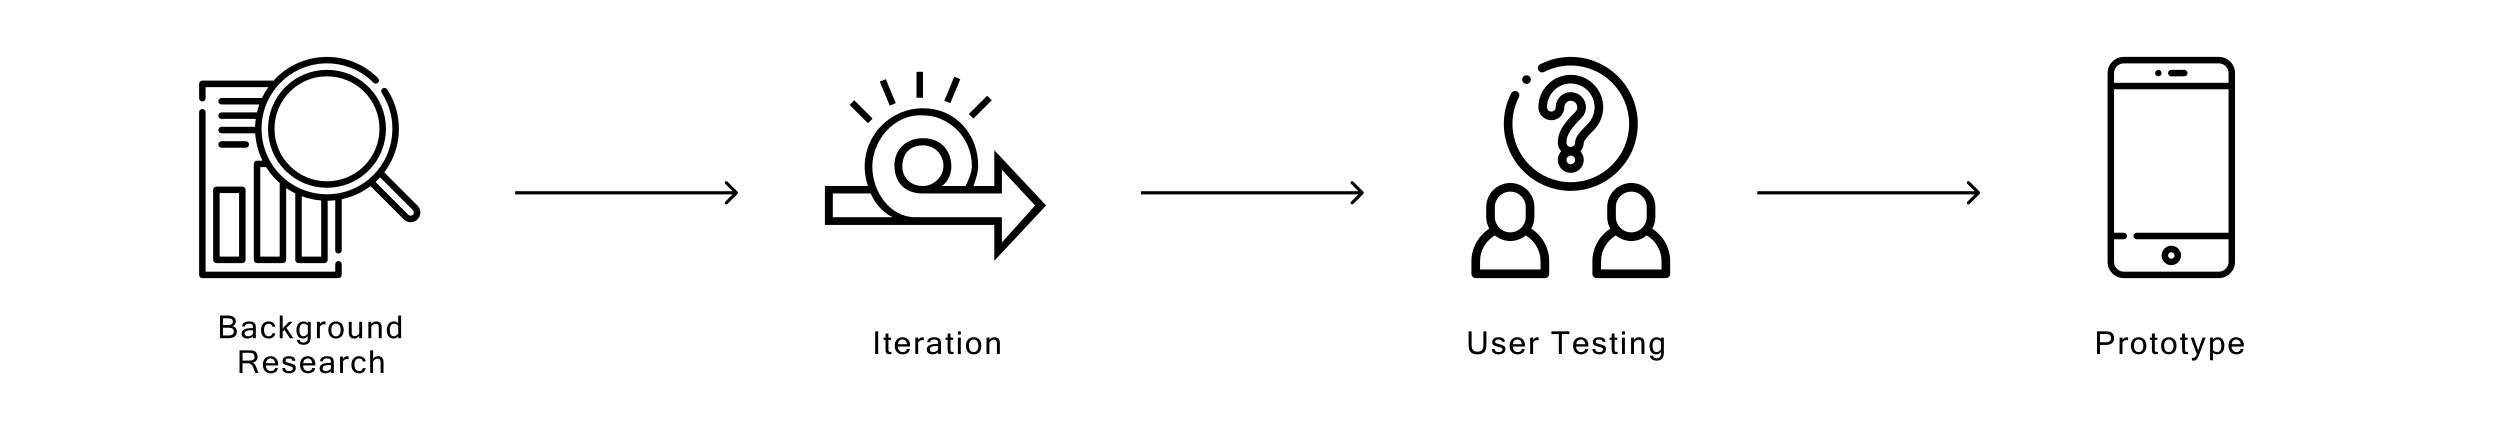 <svg width="791" height="135" viewBox="0 0 791 135" fill="none" xmlns="http://www.w3.org/2000/svg">
<path d="M74.953 104.92C74.953 105.59 74.725 106.105 74.269 106.463C73.814 106.821 73.151 107 72.282 107H69.602V99.842H72.15C72.912 99.842 73.511 100.005 73.947 100.33C74.383 100.656 74.602 101.102 74.602 101.668C74.602 102.358 74.258 102.869 73.571 103.201C74.034 103.318 74.379 103.535 74.606 103.851C74.838 104.163 74.953 104.52 74.953 104.92ZM70.549 102.84H72.141C72.665 102.84 73.05 102.757 73.298 102.591C73.545 102.422 73.669 102.142 73.669 101.751C73.669 101.399 73.549 101.136 73.308 100.96C73.067 100.781 72.648 100.691 72.053 100.691H70.549V102.84ZM70.549 106.15H72.272C73.405 106.15 73.972 105.74 73.972 104.92C73.972 104.493 73.84 104.183 73.576 103.987C73.316 103.789 72.841 103.689 72.15 103.689H70.549V106.15ZM80.031 105.638V104.49H79.401C78.066 104.49 77.399 104.853 77.399 105.579C77.399 105.843 77.496 106.046 77.692 106.189C77.887 106.329 78.151 106.399 78.483 106.399C78.785 106.399 79.079 106.331 79.362 106.194C79.645 106.058 79.868 105.872 80.031 105.638ZM80.031 106.468C79.562 106.904 78.958 107.122 78.219 107.122C77.705 107.122 77.282 106.984 76.95 106.707C76.618 106.427 76.452 106.067 76.452 105.628C76.452 104.417 77.495 103.812 79.581 103.812H80.031C80.031 103.44 80.011 103.172 79.972 103.006C79.933 102.837 79.824 102.697 79.645 102.586C79.466 102.475 79.181 102.42 78.79 102.42C77.97 102.42 77.547 102.713 77.521 103.299H76.603C76.671 102.234 77.417 101.702 78.839 101.702C79.503 101.702 80.021 101.834 80.392 102.098C80.763 102.361 80.949 102.879 80.949 103.65V107H80.031V106.468ZM85.015 107.122C84.28 107.122 83.691 106.886 83.248 106.414C82.808 105.939 82.589 105.271 82.589 104.412C82.589 103.549 82.808 102.882 83.248 102.41C83.691 101.938 84.28 101.702 85.015 101.702C85.582 101.702 86.054 101.845 86.431 102.132C86.812 102.418 87.037 102.832 87.105 103.372H86.158C86.145 103.063 86.028 102.827 85.806 102.664C85.588 102.501 85.325 102.42 85.015 102.42C84.576 102.42 84.219 102.588 83.946 102.923C83.673 103.255 83.536 103.751 83.536 104.412C83.536 105.07 83.673 105.566 83.946 105.901C84.219 106.233 84.576 106.399 85.015 106.399C85.325 106.399 85.588 106.318 85.806 106.155C86.028 105.993 86.145 105.758 86.158 105.452H87.105C87.037 105.993 86.812 106.406 86.431 106.692C86.054 106.979 85.582 107.122 85.015 107.122ZM92.798 107H91.699L90.015 104.368L89.439 104.939V107H88.516V99.842H89.439V103.899L91.436 101.819H92.598L90.635 103.748L92.798 107ZM98.315 106.6C98.315 108.266 97.563 109.1 96.059 109.1C95.408 109.1 94.894 108.958 94.516 108.675C94.142 108.392 93.955 108.011 93.955 107.532H94.907C94.907 108.099 95.288 108.382 96.049 108.382C96.479 108.382 96.811 108.263 97.046 108.025C97.28 107.791 97.397 107.329 97.397 106.639V106.38C96.987 106.875 96.494 107.122 95.918 107.122C95.24 107.122 94.716 106.881 94.345 106.399C93.974 105.918 93.789 105.268 93.789 104.451C93.789 103.605 93.995 102.936 94.409 102.444C94.826 101.95 95.348 101.702 95.976 101.702C96.536 101.702 97.01 101.875 97.397 102.22V101.819H98.315V106.6ZM97.397 105.511V103.05C97 102.63 96.546 102.42 96.035 102.42C95.641 102.42 95.325 102.591 95.088 102.933C94.853 103.271 94.736 103.777 94.736 104.451C94.736 105.089 94.847 105.574 95.068 105.906C95.293 106.235 95.602 106.399 95.996 106.399C96.51 106.399 96.977 106.103 97.397 105.511ZM102.973 102.659C102.842 102.62 102.655 102.601 102.411 102.601C101.942 102.601 101.54 102.846 101.205 103.338V107H100.282V101.819H101.205V102.542C101.592 101.982 102.042 101.702 102.553 101.702C102.683 101.702 102.823 101.715 102.973 101.741V102.659ZM106.312 101.702C107.051 101.702 107.64 101.938 108.079 102.41C108.522 102.882 108.744 103.549 108.744 104.412C108.744 105.271 108.522 105.939 108.079 106.414C107.64 106.886 107.051 107.122 106.312 107.122C105.576 107.122 104.987 106.886 104.544 106.414C104.105 105.939 103.885 105.271 103.885 104.412C103.885 103.549 104.105 102.882 104.544 102.41C104.987 101.938 105.576 101.702 106.312 101.702ZM106.312 106.399C106.751 106.399 107.108 106.233 107.381 105.901C107.655 105.566 107.791 105.07 107.791 104.412C107.791 103.751 107.655 103.255 107.381 102.923C107.108 102.588 106.751 102.42 106.312 102.42C105.872 102.42 105.516 102.588 105.243 102.923C104.969 103.255 104.832 103.751 104.832 104.412C104.832 105.07 104.969 105.566 105.243 105.901C105.516 106.233 105.872 106.399 106.312 106.399ZM113.66 106.341C113.201 106.862 112.685 107.122 112.112 107.122C110.943 107.122 110.359 106.484 110.359 105.208V101.819H111.282V105.169C111.282 105.592 111.357 105.896 111.507 106.082C111.656 106.268 111.904 106.36 112.249 106.36C112.763 106.36 113.234 106.084 113.66 105.53V101.819H114.578V107H113.66V106.341ZM117.468 102.479C117.927 101.961 118.443 101.702 119.016 101.702C120.184 101.702 120.769 102.339 120.769 103.611V107H119.846V103.65C119.846 103.227 119.769 102.923 119.616 102.737C119.467 102.552 119.219 102.459 118.874 102.459C118.405 102.459 117.937 102.736 117.468 103.289V107H116.545V101.819H117.468V102.479ZM125.993 105.511V103.05C125.596 102.63 125.142 102.42 124.63 102.42C124.237 102.42 123.921 102.591 123.683 102.933C123.449 103.271 123.332 103.777 123.332 104.451C123.332 105.089 123.442 105.574 123.664 105.906C123.888 106.235 124.198 106.399 124.591 106.399C125.106 106.399 125.573 106.103 125.993 105.511ZM125.993 106.38C125.583 106.875 125.089 107.122 124.513 107.122C123.836 107.122 123.312 106.881 122.941 106.399C122.57 105.918 122.384 105.268 122.384 104.451C122.384 103.605 122.591 102.936 123.004 102.444C123.421 101.95 123.944 101.702 124.572 101.702C125.132 101.702 125.605 101.875 125.993 102.22V99.842H126.911V107H125.993V106.38ZM81.756 118H80.731L80.057 116.091C79.937 115.752 79.737 115.476 79.457 115.261C79.177 115.046 78.854 114.938 78.49 114.938H76.737V118H75.79V110.842H78.959C79.512 110.842 79.965 110.896 80.316 111.003C80.668 111.11 80.954 111.337 81.175 111.682C81.397 112.027 81.507 112.416 81.507 112.849C81.507 113.343 81.364 113.757 81.078 114.089C80.791 114.421 80.399 114.637 79.901 114.738V114.758C80.399 114.917 80.778 115.349 81.039 116.052L81.756 118ZM76.737 114.089H78.851C79.44 114.089 79.867 113.996 80.13 113.811C80.397 113.625 80.531 113.304 80.531 112.849C80.531 112.035 80.02 111.628 78.998 111.628H76.737V114.089ZM85.696 118.122C84.935 118.122 84.323 117.884 83.86 117.409C83.398 116.931 83.167 116.265 83.167 115.412C83.167 114.566 83.39 113.903 83.836 113.425C84.285 112.943 84.871 112.702 85.594 112.702C86.333 112.702 86.922 112.938 87.361 113.41C87.804 113.882 88.025 114.549 88.025 115.412V115.632H84.124C84.163 116.231 84.328 116.675 84.617 116.965C84.91 117.255 85.27 117.399 85.696 117.399C86.019 117.399 86.308 117.318 86.565 117.155C86.826 116.989 86.963 116.755 86.976 116.452H87.928C87.856 116.986 87.614 117.398 87.2 117.688C86.79 117.977 86.289 118.122 85.696 118.122ZM87.054 114.909C86.979 114.411 86.811 114.038 86.551 113.791C86.29 113.544 85.971 113.42 85.594 113.42C85.226 113.42 84.91 113.544 84.647 113.791C84.383 114.035 84.215 114.408 84.144 114.909H87.054ZM91.511 118.122C90.095 118.122 89.355 117.565 89.29 116.452H90.212C90.219 117.084 90.648 117.399 91.501 117.399C91.882 117.399 92.172 117.321 92.371 117.165C92.572 117.006 92.673 116.807 92.673 116.569C92.673 116.335 92.576 116.171 92.38 116.076C92.185 115.979 91.781 115.853 91.169 115.7C90.561 115.547 90.115 115.376 89.831 115.188C89.552 114.999 89.412 114.667 89.412 114.191C89.412 113.762 89.586 113.407 89.934 113.127C90.285 112.844 90.754 112.702 91.34 112.702C92.698 112.702 93.391 113.186 93.42 114.152H92.502C92.47 113.664 92.104 113.42 91.404 113.42C91.094 113.42 90.837 113.479 90.632 113.596C90.43 113.713 90.329 113.884 90.329 114.108C90.329 114.31 90.408 114.457 90.564 114.548C90.72 114.636 91.111 114.756 91.736 114.909C92.364 115.059 92.829 115.235 93.132 115.437C93.438 115.638 93.591 115.987 93.591 116.481C93.591 116.953 93.402 117.346 93.025 117.658C92.65 117.967 92.146 118.122 91.511 118.122ZM97.463 118.122C96.701 118.122 96.089 117.884 95.627 117.409C95.165 116.931 94.933 116.265 94.933 115.412C94.933 114.566 95.156 113.903 95.602 113.425C96.052 112.943 96.638 112.702 97.36 112.702C98.099 112.702 98.688 112.938 99.128 113.41C99.57 113.882 99.792 114.549 99.792 115.412V115.632H95.89C95.93 116.231 96.094 116.675 96.384 116.965C96.677 117.255 97.036 117.399 97.463 117.399C97.785 117.399 98.075 117.318 98.332 117.155C98.592 116.989 98.729 116.755 98.742 116.452H99.694C99.623 116.986 99.38 117.398 98.967 117.688C98.556 117.977 98.055 118.122 97.463 118.122ZM98.82 114.909C98.745 114.411 98.578 114.038 98.317 113.791C98.057 113.544 97.738 113.42 97.36 113.42C96.992 113.42 96.677 113.544 96.413 113.791C96.149 114.035 95.982 114.408 95.91 114.909H98.82ZM104.708 116.638V115.49H104.078C102.744 115.49 102.076 115.853 102.076 116.579C102.076 116.843 102.174 117.046 102.369 117.189C102.565 117.329 102.828 117.399 103.16 117.399C103.463 117.399 103.756 117.331 104.039 117.194C104.322 117.058 104.545 116.872 104.708 116.638ZM104.708 117.468C104.239 117.904 103.636 118.122 102.897 118.122C102.382 118.122 101.959 117.984 101.627 117.707C101.295 117.427 101.129 117.067 101.129 116.628C101.129 115.417 102.172 114.812 104.259 114.812H104.708C104.708 114.44 104.689 114.172 104.65 114.006C104.611 113.837 104.501 113.697 104.322 113.586C104.143 113.475 103.859 113.42 103.468 113.42C102.648 113.42 102.224 113.713 102.198 114.299H101.28C101.349 113.234 102.094 112.702 103.517 112.702C104.181 112.702 104.698 112.834 105.07 113.098C105.441 113.361 105.626 113.879 105.626 114.65V118H104.708V117.468ZM110.284 113.659C110.154 113.62 109.966 113.601 109.722 113.601C109.254 113.601 108.851 113.846 108.516 114.338V118H107.593V112.819H108.516V113.542C108.904 112.982 109.353 112.702 109.864 112.702C109.994 112.702 110.134 112.715 110.284 112.741V113.659ZM113.623 118.122C112.887 118.122 112.298 117.886 111.855 117.414C111.416 116.939 111.196 116.271 111.196 115.412C111.196 114.549 111.416 113.882 111.855 113.41C112.298 112.938 112.887 112.702 113.623 112.702C114.189 112.702 114.661 112.845 115.039 113.132C115.42 113.418 115.645 113.832 115.713 114.372H114.766C114.753 114.063 114.635 113.827 114.414 113.664C114.196 113.501 113.932 113.42 113.623 113.42C113.184 113.42 112.827 113.588 112.554 113.923C112.28 114.255 112.144 114.751 112.144 115.412C112.144 116.07 112.28 116.566 112.554 116.901C112.827 117.233 113.184 117.399 113.623 117.399C113.932 117.399 114.196 117.318 114.414 117.155C114.635 116.993 114.753 116.758 114.766 116.452H115.713C115.645 116.993 115.42 117.406 115.039 117.692C114.661 117.979 114.189 118.122 113.623 118.122ZM118.046 113.479C118.505 112.961 119.021 112.702 119.594 112.702C120.763 112.702 121.347 113.339 121.347 114.611V118H120.424V114.65C120.424 114.227 120.348 113.923 120.195 113.737C120.045 113.552 119.798 113.459 119.453 113.459C118.984 113.459 118.515 113.736 118.046 114.289V118H117.123V110.842H118.046V113.479Z" fill="black"/>
<path d="M132.101 65.053L121.581 54.531C124.123 51.182 125.709 47.168 126.116 42.959C126.615 37.794 125.328 32.575 122.493 28.263C122.182 27.79 121.546 27.659 121.073 27.97C120.6 28.281 120.469 28.918 120.78 29.391C126.145 37.549 125.019 48.49 118.104 55.406C110.028 63.483 96.888 63.483 88.811 55.406C80.735 47.329 80.735 34.186 88.811 26.109C96.888 18.032 110.028 18.032 118.102 26.106L118.158 26.163C118.557 26.564 119.206 26.567 119.608 26.168C120.01 25.769 120.012 25.119 119.613 24.718L119.554 24.658C110.678 15.782 96.237 15.782 87.361 24.658C87.082 24.937 86.812 25.221 86.551 25.511H64.025C63.459 25.511 63 25.97 63 26.536V31.071C63 31.638 63.459 32.097 64.025 32.097C64.592 32.097 65.051 31.638 65.051 31.071V27.562H84.906C84.123 28.663 83.449 29.817 82.885 31.012H70.109C69.543 31.012 69.084 31.471 69.084 32.038C69.084 32.604 69.543 33.063 70.109 33.063H82.036C81.742 33.886 81.496 34.723 81.3 35.57H70.109C69.543 35.57 69.084 36.029 69.084 36.595C69.084 37.161 69.543 37.62 70.109 37.62H80.921C80.806 38.452 80.737 39.289 80.714 40.127H70.109C69.543 40.127 69.084 40.586 69.084 41.153C69.084 41.719 69.543 42.178 70.109 42.178H80.75C80.935 45.157 81.699 48.106 83.045 50.839H81.321C80.754 50.839 80.295 51.298 80.295 51.865V82.221C80.295 82.787 80.754 83.246 81.321 83.246H89.524C90.091 83.246 90.549 82.787 90.549 82.221V59.512C91.473 60.148 92.432 60.709 93.42 61.193V82.221C93.42 82.787 93.88 83.246 94.446 83.246H102.649C103.216 83.246 103.674 82.787 103.674 82.221V63.511C104.474 63.504 105.272 63.455 106.067 63.364V79.204C106.067 79.77 106.526 80.23 107.093 80.23C107.659 80.23 108.118 79.77 108.118 79.204V63.034C111.359 62.361 114.481 60.978 117.231 58.884L127.749 69.403C128.331 69.984 129.103 70.305 129.925 70.305C130.747 70.305 131.519 69.984 132.101 69.403C133.299 68.205 133.3 66.253 132.101 65.053ZM88.499 81.195H82.346V52.89H84.194C85.081 54.298 86.136 55.63 87.361 56.856C87.731 57.226 88.111 57.579 88.499 57.917V81.195ZM95.472 81.195V62.075C97.46 62.817 99.533 63.271 101.624 63.439V81.195H95.472ZM130.651 67.953C130.457 68.147 130.199 68.253 129.925 68.253C129.651 68.253 129.393 68.147 129.2 67.953L118.812 57.564C119.064 57.334 119.311 57.099 119.554 56.856C119.797 56.614 120.033 56.366 120.263 56.114L130.65 66.503C131.05 66.903 131.051 67.554 130.651 67.953Z" fill="black"/>
<path d="M107.093 82.599C106.527 82.599 106.067 83.058 106.067 83.624V85.949H65.051V35.515C65.051 34.948 64.592 34.489 64.025 34.489C63.459 34.489 63 34.948 63 35.515V86.975C63 87.541 63.459 88 64.025 88H107.093C107.66 88 108.118 87.541 108.118 86.975V83.624C108.118 83.058 107.66 82.599 107.093 82.599Z" fill="black"/>
<path d="M67.443 60.068V82.22C67.443 82.786 67.903 83.245 68.469 83.245H76.672C77.239 83.245 77.698 82.786 77.698 82.22V60.068C77.698 59.502 77.239 59.042 76.672 59.042H68.469C67.903 59.042 67.443 59.502 67.443 60.068ZM69.494 61.094H75.647V81.194H69.494V61.094Z" fill="black"/>
<path d="M77.777 46.736C78.344 46.736 78.802 46.277 78.802 45.71C78.802 45.144 78.344 44.685 77.777 44.685H70.109C69.543 44.685 69.084 45.144 69.084 45.71C69.084 46.277 69.543 46.736 70.109 46.736H77.777Z" fill="black"/>
<path d="M103.458 22.1C98.468 22.1 93.781 24.039 90.261 27.559C86.742 31.078 84.803 35.766 84.803 40.757C84.803 45.748 86.742 50.435 90.261 53.955C93.781 57.475 98.468 59.413 103.458 59.413C108.448 59.413 113.135 57.475 116.655 53.955C120.174 50.435 122.112 45.748 122.112 40.757C122.112 35.766 120.174 31.078 116.655 27.559C113.135 24.039 108.448 22.1 103.458 22.1ZM115.204 52.504C112.072 55.637 107.9 57.362 103.458 57.362C99.015 57.362 94.844 55.637 91.712 52.504C88.579 49.372 86.854 45.2 86.854 40.757C86.854 36.313 88.579 32.141 91.712 29.009C94.95 25.77 99.204 24.15 103.458 24.15C107.712 24.15 111.966 25.77 115.204 29.009C118.336 32.141 120.061 36.313 120.061 40.757C120.061 45.2 118.336 49.372 115.204 52.504Z" fill="black"/>
<path d="M663.485 104.842H666.156C666.742 104.842 667.232 104.897 667.625 105.008C668.023 105.115 668.337 105.351 668.568 105.716C668.799 106.077 668.914 106.482 668.914 106.932C668.914 107.654 668.685 108.203 668.226 108.577C667.767 108.951 667.103 109.139 666.234 109.139H664.432V112H663.485V104.842ZM664.432 108.289H666.244C666.852 108.289 667.285 108.175 667.542 107.947C667.803 107.719 667.933 107.391 667.933 106.961C667.933 106.674 667.861 106.421 667.718 106.199C667.575 105.978 667.393 105.838 667.171 105.779C666.953 105.721 666.637 105.691 666.224 105.691H664.432V108.289ZM673.323 107.659C673.193 107.62 673.006 107.601 672.762 107.601C672.293 107.601 671.891 107.846 671.555 108.338V112H670.633V106.819H671.555V107.542C671.943 106.982 672.392 106.702 672.903 106.702C673.033 106.702 673.173 106.715 673.323 106.741V107.659ZM676.662 106.702C677.401 106.702 677.99 106.938 678.43 107.41C678.873 107.882 679.094 108.549 679.094 109.412C679.094 110.271 678.873 110.939 678.43 111.414C677.99 111.886 677.401 112.122 676.662 112.122C675.927 112.122 675.337 111.886 674.895 111.414C674.455 110.939 674.236 110.271 674.236 109.412C674.236 108.549 674.455 107.882 674.895 107.41C675.337 106.938 675.927 106.702 676.662 106.702ZM676.662 111.399C677.102 111.399 677.458 111.233 677.732 110.901C678.005 110.566 678.142 110.07 678.142 109.412C678.142 108.751 678.005 108.255 677.732 107.923C677.458 107.588 677.102 107.42 676.662 107.42C676.223 107.42 675.866 107.588 675.593 107.923C675.32 108.255 675.183 108.751 675.183 109.412C675.183 110.07 675.32 110.566 675.593 110.901C675.866 111.233 676.223 111.399 676.662 111.399ZM682.741 112.01C682.539 112.049 682.319 112.068 682.082 112.068C681.704 112.068 681.427 112.002 681.252 111.868C681.076 111.731 680.967 111.557 680.924 111.346C680.882 111.134 680.861 110.846 680.861 110.481V107.542H680.221V106.819H680.861V105.53H681.779V106.819H682.619V107.542H681.779V110.53C681.779 110.885 681.823 111.111 681.911 111.209C682.002 111.303 682.126 111.351 682.282 111.351C682.441 111.351 682.594 111.338 682.741 111.312V112.01ZM686.212 106.702C686.951 106.702 687.54 106.938 687.979 107.41C688.422 107.882 688.644 108.549 688.644 109.412C688.644 110.271 688.422 110.939 687.979 111.414C687.54 111.886 686.951 112.122 686.212 112.122C685.476 112.122 684.887 111.886 684.444 111.414C684.005 110.939 683.785 110.271 683.785 109.412C683.785 108.549 684.005 107.882 684.444 107.41C684.887 106.938 685.476 106.702 686.212 106.702ZM686.212 111.399C686.651 111.399 687.008 111.233 687.281 110.901C687.555 110.566 687.691 110.07 687.691 109.412C687.691 108.751 687.555 108.255 687.281 107.923C687.008 107.588 686.651 107.42 686.212 107.42C685.772 107.42 685.416 107.588 685.143 107.923C684.869 108.255 684.732 108.751 684.732 109.412C684.732 110.07 684.869 110.566 685.143 110.901C685.416 111.233 685.772 111.399 686.212 111.399ZM692.29 112.01C692.089 112.049 691.869 112.068 691.631 112.068C691.254 112.068 690.977 112.002 690.801 111.868C690.625 111.731 690.516 111.557 690.474 111.346C690.432 111.134 690.411 110.846 690.411 110.481V107.542H689.771V106.819H690.411V105.53H691.329V106.819H692.168V107.542H691.329V110.53C691.329 110.885 691.372 111.111 691.46 111.209C691.551 111.303 691.675 111.351 691.831 111.351C691.991 111.351 692.144 111.338 692.29 111.312V112.01ZM693.955 113.25C694.411 113.25 694.783 112.833 695.073 112L693.115 106.819H694.111L695.483 110.872L696.855 106.819H697.851L695.893 112C695.705 112.495 695.543 112.876 695.41 113.143C695.28 113.413 695.107 113.639 694.892 113.821C694.681 114.007 694.42 114.1 694.111 114.1C693.88 114.1 693.681 114.077 693.515 114.031V113.182C693.659 113.227 693.805 113.25 693.955 113.25ZM700.185 107.439C700.595 106.948 701.088 106.702 701.664 106.702C702.341 106.702 702.865 106.943 703.237 107.425C703.608 107.903 703.793 108.551 703.793 109.368C703.793 110.218 703.585 110.89 703.168 111.385C702.755 111.876 702.232 112.122 701.601 112.122C701.041 112.122 700.569 111.948 700.185 111.6V113.992H699.262V106.819H700.185V107.439ZM700.185 110.77C700.579 111.189 701.031 111.399 701.542 111.399C701.939 111.399 702.255 111.23 702.489 110.892C702.724 110.55 702.841 110.042 702.841 109.368C702.841 108.73 702.73 108.247 702.509 107.918C702.288 107.586 701.978 107.42 701.581 107.42C701.07 107.42 700.605 107.716 700.185 108.309V110.77ZM707.63 112.122C706.869 112.122 706.257 111.884 705.795 111.409C705.332 110.931 705.101 110.265 705.101 109.412C705.101 108.566 705.324 107.903 705.77 107.425C706.219 106.943 706.805 106.702 707.528 106.702C708.267 106.702 708.856 106.938 709.296 107.41C709.738 107.882 709.96 108.549 709.96 109.412V109.632H706.058C706.097 110.231 706.262 110.675 706.551 110.965C706.844 111.255 707.204 111.399 707.63 111.399C707.953 111.399 708.242 111.318 708.5 111.155C708.76 110.989 708.897 110.755 708.91 110.452H709.862C709.79 110.986 709.548 111.398 709.134 111.688C708.724 111.977 708.223 112.122 707.63 112.122ZM708.988 108.909C708.913 108.411 708.745 108.038 708.485 107.791C708.225 107.544 707.906 107.42 707.528 107.42C707.16 107.42 706.844 107.544 706.581 107.791C706.317 108.035 706.149 108.408 706.078 108.909H708.988Z" fill="black"/>
<path d="M702.039 18H671.961C669.134 18 666.834 20.3 666.834 23.127V82.873C666.834 85.7 669.134 88 671.961 88H702.039C704.866 88 707.166 85.7 707.166 82.873V23.127C707.166 20.3 704.866 18 702.039 18ZM705.115 73.644H676.062C675.496 73.644 675.037 74.104 675.037 74.67C675.037 75.236 675.496 75.695 676.062 75.695H705.115V82.873C705.115 84.569 703.735 85.949 702.039 85.949H671.961C670.265 85.949 668.885 84.569 668.885 82.873V75.695H671.961C672.527 75.695 672.986 75.236 672.986 74.67C672.986 74.104 672.527 73.644 671.961 73.644H668.885V28.254H705.115V73.644ZM705.115 26.203H668.885V23.127C668.885 21.431 670.265 20.051 671.961 20.051H702.039C703.735 20.051 705.115 21.431 705.115 23.127V26.203Z" fill="black"/>
<path d="M691.102 22.102H687C686.434 22.102 685.975 22.561 685.975 23.127C685.975 23.693 686.434 24.152 687 24.152H691.102C691.668 24.152 692.127 23.693 692.127 23.127C692.127 22.561 691.668 22.102 691.102 22.102Z" fill="black"/>
<path d="M687 77.746C685.304 77.746 683.924 79.126 683.924 80.822C683.924 82.519 685.304 83.898 687 83.898C688.696 83.898 690.076 82.519 690.076 80.822C690.076 79.126 688.696 77.746 687 77.746ZM687 81.848C686.435 81.848 685.975 81.388 685.975 80.822C685.975 80.257 686.435 79.797 687 79.797C687.565 79.797 688.025 80.257 688.025 80.822C688.025 81.388 687.565 81.848 687 81.848Z" fill="black"/>
<path d="M682.898 24.152C683.465 24.152 683.924 23.693 683.924 23.127C683.924 22.561 683.465 22.102 682.898 22.102C682.332 22.102 681.873 22.561 681.873 23.127C681.873 23.693 682.332 24.152 682.898 24.152Z" fill="black"/>
<g clip-path="url(#clip0)">
<path d="M331 65.009L314.598 47.519V58.856H308C308.694 56.89 309.5 54.605 309.5 52.5C309.5 42.322 302.215 34.245 292.037 34.245C281.859 34.245 273.579 42.526 273.579 52.704C273.579 54.86 273.952 56.931 274.635 58.856H261V71.162H314.598V82.5L331 65.009ZM263.5 68.72V61.22H275.5C276.5 63.72 279 67.22 282.5 68.72H263.5ZM289.5 68.72C281.584 68.72 276 60.62 276 52.704C276 44.788 282.5 36 292.037 36.5C299.953 36.5 307.5 43.239 307.5 52.5C307.5 54.636 306.407 56.944 305.5 58.856H298C300 57.5 301 55.011 301 52.704C301 48 298.051 43.72 292.037 43.72C286.5 43.72 283 47.519 283 52.22C283 57.874 286.383 61.22 292.037 61.22H317V53.72L327.5 65.009L317 76.72V68.72H289.5ZM292.037 58.856C288 58.856 285.5 56.096 285.5 52.704C285.5 48 288.5 46 292.037 46C296 46 298.5 49.107 298.5 52.5C298.5 55.893 295.43 58.856 292.037 58.856Z" fill="black"/>
<path d="M289.986 22.72H292.036V30.924H289.986V22.72Z" fill="black"/>
<path d="M278.374 25.841L280.273 25.055L283.415 32.635L281.516 33.422L278.374 25.841Z" fill="black"/>
<path d="M268.831 33.18L270.285 31.727L276.085 37.527L274.631 38.98L268.831 33.18Z" fill="black"/>
<path d="M298.789 31.855L301.931 24.274L303.825 25.059L300.683 32.639L298.789 31.855Z" fill="black"/>
<path d="M306.533 36.084L312.333 30.284L313.783 31.734L307.983 37.534L306.533 36.084Z" fill="black"/>
</g>
<path d="M277.855 112H276.903V104.842H277.855V112ZM282.058 112.01C281.857 112.049 281.637 112.068 281.399 112.068C281.022 112.068 280.745 112.002 280.569 111.868C280.393 111.731 280.284 111.557 280.242 111.346C280.2 111.134 280.179 110.846 280.179 110.481V107.542H279.539V106.819H280.179V105.53H281.096V106.819H281.936V107.542H281.096V110.53C281.096 110.885 281.14 111.111 281.228 111.209C281.319 111.303 281.443 111.351 281.599 111.351C281.759 111.351 281.912 111.338 282.058 111.312V112.01ZM285.632 112.122C284.87 112.122 284.258 111.884 283.796 111.409C283.334 110.931 283.103 110.265 283.103 109.412C283.103 108.566 283.326 107.903 283.772 107.425C284.221 106.943 284.807 106.702 285.529 106.702C286.268 106.702 286.858 106.938 287.297 107.41C287.74 107.882 287.961 108.549 287.961 109.412V109.632H284.06C284.099 110.231 284.263 110.675 284.553 110.965C284.846 111.255 285.206 111.399 285.632 111.399C285.954 111.399 286.244 111.318 286.501 111.155C286.762 110.989 286.898 110.755 286.911 110.452H287.863C287.792 110.986 287.549 111.398 287.136 111.688C286.726 111.977 286.224 112.122 285.632 112.122ZM286.989 108.909C286.915 108.411 286.747 108.038 286.487 107.791C286.226 107.544 285.907 107.42 285.529 107.42C285.162 107.42 284.846 107.544 284.582 107.791C284.319 108.035 284.151 108.408 284.079 108.909H286.989ZM292.287 107.659C292.157 107.62 291.969 107.601 291.725 107.601C291.256 107.601 290.854 107.846 290.519 108.338V112H289.596V106.819H290.519V107.542C290.907 106.982 291.356 106.702 291.867 106.702C291.997 106.702 292.137 106.715 292.287 106.741V107.659ZM296.808 110.638V109.49H296.178C294.843 109.49 294.176 109.853 294.176 110.579C294.176 110.843 294.273 111.046 294.469 111.189C294.664 111.329 294.928 111.399 295.26 111.399C295.562 111.399 295.855 111.331 296.139 111.194C296.422 111.058 296.645 110.872 296.808 110.638ZM296.808 111.468C296.339 111.904 295.735 112.122 294.996 112.122C294.482 112.122 294.059 111.984 293.727 111.707C293.395 111.427 293.229 111.067 293.229 110.628C293.229 109.417 294.272 108.812 296.358 108.812H296.808C296.808 108.44 296.788 108.172 296.749 108.006C296.71 107.837 296.601 107.697 296.422 107.586C296.243 107.475 295.958 107.42 295.567 107.42C294.747 107.42 294.324 107.713 294.298 108.299H293.38C293.448 107.234 294.194 106.702 295.616 106.702C296.28 106.702 296.798 106.834 297.169 107.098C297.54 107.361 297.726 107.879 297.726 108.65V112H296.808V111.468ZM301.704 112.01C301.503 112.049 301.283 112.068 301.045 112.068C300.668 112.068 300.391 112.002 300.215 111.868C300.039 111.731 299.93 111.557 299.888 111.346C299.846 111.134 299.825 110.846 299.825 110.481V107.542H299.185V106.819H299.825V105.53H300.743V106.819H301.582V107.542H300.743V110.53C300.743 110.885 300.787 111.111 300.874 111.209C300.966 111.303 301.089 111.351 301.246 111.351C301.405 111.351 301.558 111.338 301.704 111.312V112.01ZM303.999 112H303.076V106.819H303.999V112ZM303.999 105.838H303.076V104.842H303.999V105.838ZM308.061 106.702C308.8 106.702 309.389 106.938 309.828 107.41C310.271 107.882 310.492 108.549 310.492 109.412C310.492 110.271 310.271 110.939 309.828 111.414C309.389 111.886 308.8 112.122 308.061 112.122C307.325 112.122 306.736 111.886 306.293 111.414C305.854 110.939 305.634 110.271 305.634 109.412C305.634 108.549 305.854 107.882 306.293 107.41C306.736 106.938 307.325 106.702 308.061 106.702ZM308.061 111.399C308.5 111.399 308.857 111.233 309.13 110.901C309.404 110.566 309.54 110.07 309.54 109.412C309.54 108.751 309.404 108.255 309.13 107.923C308.857 107.588 308.5 107.42 308.061 107.42C307.621 107.42 307.265 107.588 306.991 107.923C306.718 108.255 306.581 108.751 306.581 109.412C306.581 110.07 306.718 110.566 306.991 110.901C307.265 111.233 307.621 111.399 308.061 111.399ZM313.05 107.479C313.509 106.961 314.025 106.702 314.598 106.702C315.767 106.702 316.351 107.339 316.351 108.611V112H315.428V108.65C315.428 108.227 315.352 107.923 315.199 107.737C315.049 107.552 314.802 107.459 314.457 107.459C313.988 107.459 313.519 107.736 313.05 108.289V112H312.128V106.819H313.05V107.479Z" fill="black"/>
<path d="M467.478 112.122C466.648 112.122 466.026 111.961 465.613 111.639C465.203 111.316 464.943 110.937 464.832 110.501C464.724 110.065 464.671 109.559 464.671 108.982V104.842H465.618V108.968C465.618 109.909 465.776 110.527 466.092 110.823C466.407 111.119 466.87 111.268 467.478 111.268C468.087 111.268 468.549 111.119 468.865 110.823C469.181 110.527 469.339 109.909 469.339 108.968V104.842H470.291V108.982C470.291 109.848 470.187 110.486 469.978 110.896C469.773 111.307 469.462 111.614 469.046 111.819C468.629 112.021 468.107 112.122 467.478 112.122ZM474.226 112.122C472.81 112.122 472.069 111.565 472.004 110.452H472.927C472.933 111.084 473.363 111.399 474.216 111.399C474.597 111.399 474.887 111.321 475.085 111.165C475.287 111.006 475.388 110.807 475.388 110.569C475.388 110.335 475.29 110.171 475.095 110.076C474.9 109.979 474.496 109.853 473.884 109.7C473.275 109.547 472.829 109.376 472.546 109.188C472.266 108.999 472.126 108.667 472.126 108.191C472.126 107.762 472.3 107.407 472.649 107.127C473 106.844 473.469 106.702 474.055 106.702C475.412 106.702 476.106 107.186 476.135 108.152H475.217C475.184 107.664 474.818 107.42 474.118 107.42C473.809 107.42 473.552 107.479 473.347 107.596C473.145 107.713 473.044 107.884 473.044 108.108C473.044 108.31 473.122 108.457 473.279 108.548C473.435 108.636 473.825 108.756 474.45 108.909C475.079 109.059 475.544 109.235 475.847 109.437C476.153 109.638 476.306 109.987 476.306 110.481C476.306 110.953 476.117 111.346 475.739 111.658C475.365 111.967 474.861 112.122 474.226 112.122ZM480.177 112.122C479.416 112.122 478.804 111.884 478.341 111.409C477.879 110.931 477.648 110.265 477.648 109.412C477.648 108.566 477.871 107.903 478.317 107.425C478.766 106.943 479.352 106.702 480.075 106.702C480.814 106.702 481.403 106.938 481.842 107.41C482.285 107.882 482.506 108.549 482.506 109.412V109.632H478.605C478.644 110.231 478.809 110.675 479.098 110.965C479.391 111.255 479.751 111.399 480.177 111.399C480.5 111.399 480.789 111.318 481.046 111.155C481.307 110.989 481.444 110.755 481.457 110.452H482.409C482.337 110.986 482.095 111.398 481.681 111.688C481.271 111.977 480.77 112.122 480.177 112.122ZM481.535 108.909C481.46 108.411 481.292 108.038 481.032 107.791C480.771 107.544 480.452 107.42 480.075 107.42C479.707 107.42 479.391 107.544 479.128 107.791C478.864 108.035 478.696 108.408 478.625 108.909H481.535ZM486.832 107.659C486.702 107.62 486.515 107.601 486.271 107.601C485.802 107.601 485.4 107.846 485.064 108.338V112H484.142V106.819H485.064V107.542C485.452 106.982 485.901 106.702 486.412 106.702C486.542 106.702 486.682 106.715 486.832 106.741V107.659ZM496.538 105.691H494.17V112H493.218V105.691H490.869V104.842H496.538V105.691ZM500.243 112.122C499.482 112.122 498.87 111.884 498.407 111.409C497.945 110.931 497.714 110.265 497.714 109.412C497.714 108.566 497.937 107.903 498.383 107.425C498.832 106.943 499.418 106.702 500.141 106.702C500.88 106.702 501.469 106.938 501.908 107.41C502.351 107.882 502.572 108.549 502.572 109.412V109.632H498.671C498.71 110.231 498.875 110.675 499.164 110.965C499.457 111.255 499.817 111.399 500.243 111.399C500.566 111.399 500.855 111.318 501.112 111.155C501.373 110.989 501.51 110.755 501.523 110.452H502.475C502.403 110.986 502.161 111.398 501.747 111.688C501.337 111.977 500.836 112.122 500.243 112.122ZM501.601 108.909C501.526 108.411 501.358 108.038 501.098 107.791C500.837 107.544 500.518 107.42 500.141 107.42C499.773 107.42 499.457 107.544 499.194 107.791C498.93 108.035 498.762 108.408 498.691 108.909H501.601ZM506.058 112.122C504.642 112.122 503.902 111.565 503.837 110.452H504.759C504.766 111.084 505.196 111.399 506.048 111.399C506.429 111.399 506.719 111.321 506.918 111.165C507.119 111.006 507.22 110.807 507.22 110.569C507.22 110.335 507.123 110.171 506.927 110.076C506.732 109.979 506.328 109.853 505.716 109.7C505.108 109.547 504.662 109.376 504.379 109.188C504.099 108.999 503.959 108.667 503.959 108.191C503.959 107.762 504.133 107.407 504.481 107.127C504.833 106.844 505.301 106.702 505.887 106.702C507.245 106.702 507.938 107.186 507.967 108.152H507.049C507.017 107.664 506.651 107.42 505.951 107.42C505.642 107.42 505.384 107.479 505.179 107.596C504.977 107.713 504.877 107.884 504.877 108.108C504.877 108.31 504.955 108.457 505.111 108.548C505.267 108.636 505.658 108.756 506.283 108.909C506.911 109.059 507.377 109.235 507.679 109.437C507.985 109.638 508.138 109.987 508.138 110.481C508.138 110.953 507.949 111.346 507.572 111.658C507.198 111.967 506.693 112.122 506.058 112.122ZM511.819 112.01C511.618 112.049 511.398 112.068 511.16 112.068C510.783 112.068 510.506 112.002 510.33 111.868C510.154 111.731 510.045 111.557 510.003 111.346C509.961 111.134 509.939 110.846 509.939 110.481V107.542H509.3V106.819H509.939V105.53H510.857V106.819H511.697V107.542H510.857V110.53C510.857 110.885 510.901 111.111 510.989 111.209C511.08 111.303 511.204 111.351 511.36 111.351C511.52 111.351 511.673 111.338 511.819 111.312V112.01ZM514.114 112H513.191V106.819H514.114V112ZM514.114 105.838H513.191V104.842H514.114V105.838ZM516.999 107.479C517.458 106.961 517.974 106.702 518.547 106.702C519.715 106.702 520.3 107.339 520.3 108.611V112H519.377V108.65C519.377 108.227 519.3 107.923 519.147 107.737C518.998 107.552 518.75 107.459 518.405 107.459C517.936 107.459 517.468 107.736 516.999 108.289V112H516.076V106.819H516.999V107.479ZM526.442 111.6C526.442 113.266 525.69 114.1 524.186 114.1C523.535 114.1 523.02 113.958 522.643 113.675C522.268 113.392 522.081 113.011 522.081 112.532H523.033C523.033 113.099 523.414 113.382 524.176 113.382C524.606 113.382 524.938 113.263 525.172 113.025C525.406 112.791 525.524 112.329 525.524 111.639V111.38C525.113 111.875 524.62 112.122 524.044 112.122C523.367 112.122 522.843 111.881 522.472 111.399C522.101 110.918 521.915 110.268 521.915 109.451C521.915 108.605 522.122 107.936 522.535 107.444C522.952 106.95 523.474 106.702 524.103 106.702C524.663 106.702 525.136 106.875 525.524 107.22V106.819H526.442V111.6ZM525.524 110.511V108.05C525.127 107.63 524.672 107.42 524.161 107.42C523.767 107.42 523.452 107.591 523.214 107.933C522.98 108.271 522.863 108.777 522.863 109.451C522.863 110.089 522.973 110.574 523.195 110.906C523.419 111.235 523.728 111.399 524.122 111.399C524.637 111.399 525.104 111.103 525.524 110.511Z" fill="black"/>
<g clip-path="url(#clip1)">
<path d="M484.505 72.356C485.123 71.256 485.477 69.988 485.477 68.639V65.514C485.477 61.314 482.06 57.897 477.86 57.897C473.659 57.897 470.242 61.314 470.242 65.514V68.639C470.242 69.988 470.596 71.256 471.214 72.356C467.693 74.615 465.555 78.468 465.555 82.702V86.633C465.555 87.388 466.167 88 466.922 88H488.797C489.552 88 490.164 87.388 490.164 86.633V82.702C490.164 78.469 488.026 74.615 484.505 72.356ZM472.977 65.514C472.977 62.822 475.167 60.631 477.859 60.631C480.552 60.631 482.742 62.822 482.742 65.514V68.639C482.742 71.332 480.552 73.522 477.859 73.522C475.167 73.522 472.976 71.332 472.976 68.639V65.514H472.977ZM487.43 85.266H468.289V82.702C468.289 79.299 470.068 76.211 472.978 74.481C474.301 75.588 476.003 76.256 477.86 76.256C479.716 76.256 481.418 75.588 482.741 74.481C485.65 76.211 487.43 79.3 487.43 82.702V85.266Z" fill="black"/>
<path d="M501.475 44.295C502.058 43.42 503.192 42.247 504.224 41.214C505.184 40.255 505.937 39.13 506.463 37.871C506.988 36.614 507.254 35.291 507.254 33.938C507.254 31.2 506.187 28.625 504.25 26.688C502.313 24.751 499.739 23.684 497 23.684C494.261 23.684 491.686 24.751 489.75 26.688C487.813 28.625 486.746 31.199 486.746 33.938C486.746 36.2 488.586 38.039 490.848 38.039C493.109 38.039 494.949 36.2 494.949 33.938C494.949 33.39 495.162 32.875 495.55 32.488C495.937 32.1 496.452 31.887 497 31.887C497.548 31.887 498.063 32.101 498.45 32.488C498.838 32.875 499.051 33.39 499.051 33.938C499.051 34.217 498.999 34.481 498.898 34.724C498.795 34.971 498.635 35.203 498.424 35.414C496.56 37.278 495.466 38.54 494.649 39.769C493.455 41.563 492.898 43.266 492.898 45.127C492.898 46.177 493.295 47.136 493.946 47.862C493.295 48.588 492.898 49.547 492.898 50.597C492.898 52.859 494.738 54.699 497 54.699C499.262 54.699 501.102 52.859 501.102 50.597V50.596C501.102 49.547 500.705 48.588 500.054 47.862C500.705 47.136 501.102 46.177 501.102 45.128C501.102 45.004 501.167 44.76 501.475 44.295ZM496.925 41.283C497.636 40.215 498.63 39.075 500.358 37.348C500.822 36.883 501.18 36.355 501.421 35.777C501.663 35.199 501.785 34.58 501.785 33.938C501.785 32.659 501.288 31.458 500.384 30.554C499.48 29.651 498.278 29.153 497 29.153C495.722 29.153 494.52 29.65 493.616 30.554C492.713 31.458 492.215 32.659 492.215 33.938C492.215 34.692 491.602 35.305 490.848 35.305C490.094 35.305 489.481 34.692 489.481 33.938C489.481 31.93 490.263 30.041 491.683 28.621C493.104 27.201 494.992 26.418 497 26.418C499.008 26.418 500.897 27.201 502.317 28.621C503.737 30.041 504.52 31.93 504.52 33.938C504.52 34.927 504.324 35.895 503.94 36.817C503.552 37.746 502.997 38.575 502.291 39.281C500.671 40.901 499.775 41.915 499.199 42.781C498.632 43.633 498.367 44.379 498.367 45.127C498.367 45.881 497.754 46.495 497 46.495C496.246 46.495 495.633 45.881 495.633 45.127C495.633 43.812 496.032 42.627 496.925 41.283ZM498.367 50.597C498.367 51.351 497.754 51.965 497 51.965C496.246 51.965 495.633 51.351 495.633 50.596C495.633 49.842 496.246 49.229 497 49.229C497.754 49.229 498.367 49.842 498.367 50.596V50.597Z" fill="black"/>
<path d="M518.191 39.191C518.191 27.506 508.685 18 497 18C493.594 18 490.34 18.784 487.329 20.331C486.657 20.676 486.393 21.5 486.738 22.172C487.083 22.843 487.907 23.108 488.579 22.763C491.199 21.417 494.032 20.734 497 20.734C507.177 20.734 515.457 29.014 515.457 39.191C515.457 49.368 507.177 57.648 497 57.648C486.823 57.648 478.543 49.368 478.543 39.191C478.543 36.223 479.226 33.389 480.572 30.769C480.917 30.097 480.653 29.273 479.981 28.928C479.31 28.583 478.485 28.848 478.14 29.519C476.593 32.53 475.809 35.784 475.809 39.191C475.809 50.876 485.315 60.383 497 60.383C508.685 60.383 518.191 50.876 518.191 39.191Z" fill="black"/>
<path d="M522.786 72.356C523.404 71.256 523.758 69.988 523.758 68.639V65.514C523.758 61.314 520.341 57.897 516.141 57.897C511.94 57.897 508.523 61.314 508.523 65.514V68.639C508.523 69.988 508.878 71.256 509.496 72.356C505.974 74.615 503.836 78.468 503.836 82.702V86.633C503.836 87.388 504.448 88 505.203 88H527.078C527.833 88 528.445 87.388 528.445 86.633V82.702C528.445 78.469 526.307 74.615 522.786 72.356ZM511.258 65.514C511.258 62.822 513.448 60.631 516.14 60.631C518.833 60.631 521.023 62.822 521.023 65.514V68.639C521.023 71.332 518.833 73.522 516.14 73.522C513.448 73.522 511.258 71.332 511.258 68.639V65.514H511.258ZM525.711 85.266H506.57V82.702C506.57 79.299 508.349 76.211 511.259 74.481C512.582 75.588 514.284 76.256 516.141 76.256C517.997 76.256 519.7 75.588 521.022 74.481C523.932 76.211 525.711 79.3 525.711 82.702V85.266Z" fill="black"/>
<path d="M482.982 26.541C483.354 26.541 483.724 26.39 483.994 26.093L483.995 26.093C484.503 25.534 484.461 24.67 483.902 24.162C483.344 23.654 482.479 23.695 481.971 24.254C481.463 24.813 481.504 25.677 482.063 26.185C482.325 26.423 482.654 26.541 482.982 26.541Z" fill="black"/>
</g>
<path d="M431.354 61.354C431.549 61.158 431.549 60.842 431.354 60.646L428.172 57.465C427.976 57.269 427.66 57.269 427.464 57.465C427.269 57.66 427.269 57.976 427.464 58.172L430.293 61L427.464 63.828C427.269 64.024 427.269 64.34 427.464 64.535C427.66 64.731 427.976 64.731 428.172 64.535L431.354 61.354ZM361 61.5H431V60.5H361V61.5Z" fill="black"/>
<path d="M626.354 61.354C626.549 61.158 626.549 60.842 626.354 60.646L623.172 57.465C622.976 57.269 622.66 57.269 622.464 57.465C622.269 57.66 622.269 57.976 622.464 58.172L625.293 61L622.464 63.828C622.269 64.024 622.269 64.34 622.464 64.535C622.66 64.731 622.976 64.731 623.172 64.535L626.354 61.354ZM556 61.5H626V60.5H556V61.5Z" fill="black"/>
<path d="M233.354 61.354C233.549 61.158 233.549 60.842 233.354 60.646L230.172 57.465C229.976 57.269 229.66 57.269 229.464 57.465C229.269 57.66 229.269 57.976 229.464 58.172L232.293 61L229.464 63.828C229.269 64.024 229.269 64.34 229.464 64.535C229.66 64.731 229.976 64.731 230.172 64.535L233.354 61.354ZM163 61.5H233V60.5H163V61.5Z" fill="black"/>
<defs>
<clipPath id="clip0">
<rect width="70" height="70" fill="white" transform="translate(261 18)"/>
</clipPath>
<clipPath id="clip1">
<rect width="70" height="70" fill="white" transform="translate(462 18)"/>
</clipPath>
</defs>
</svg>
